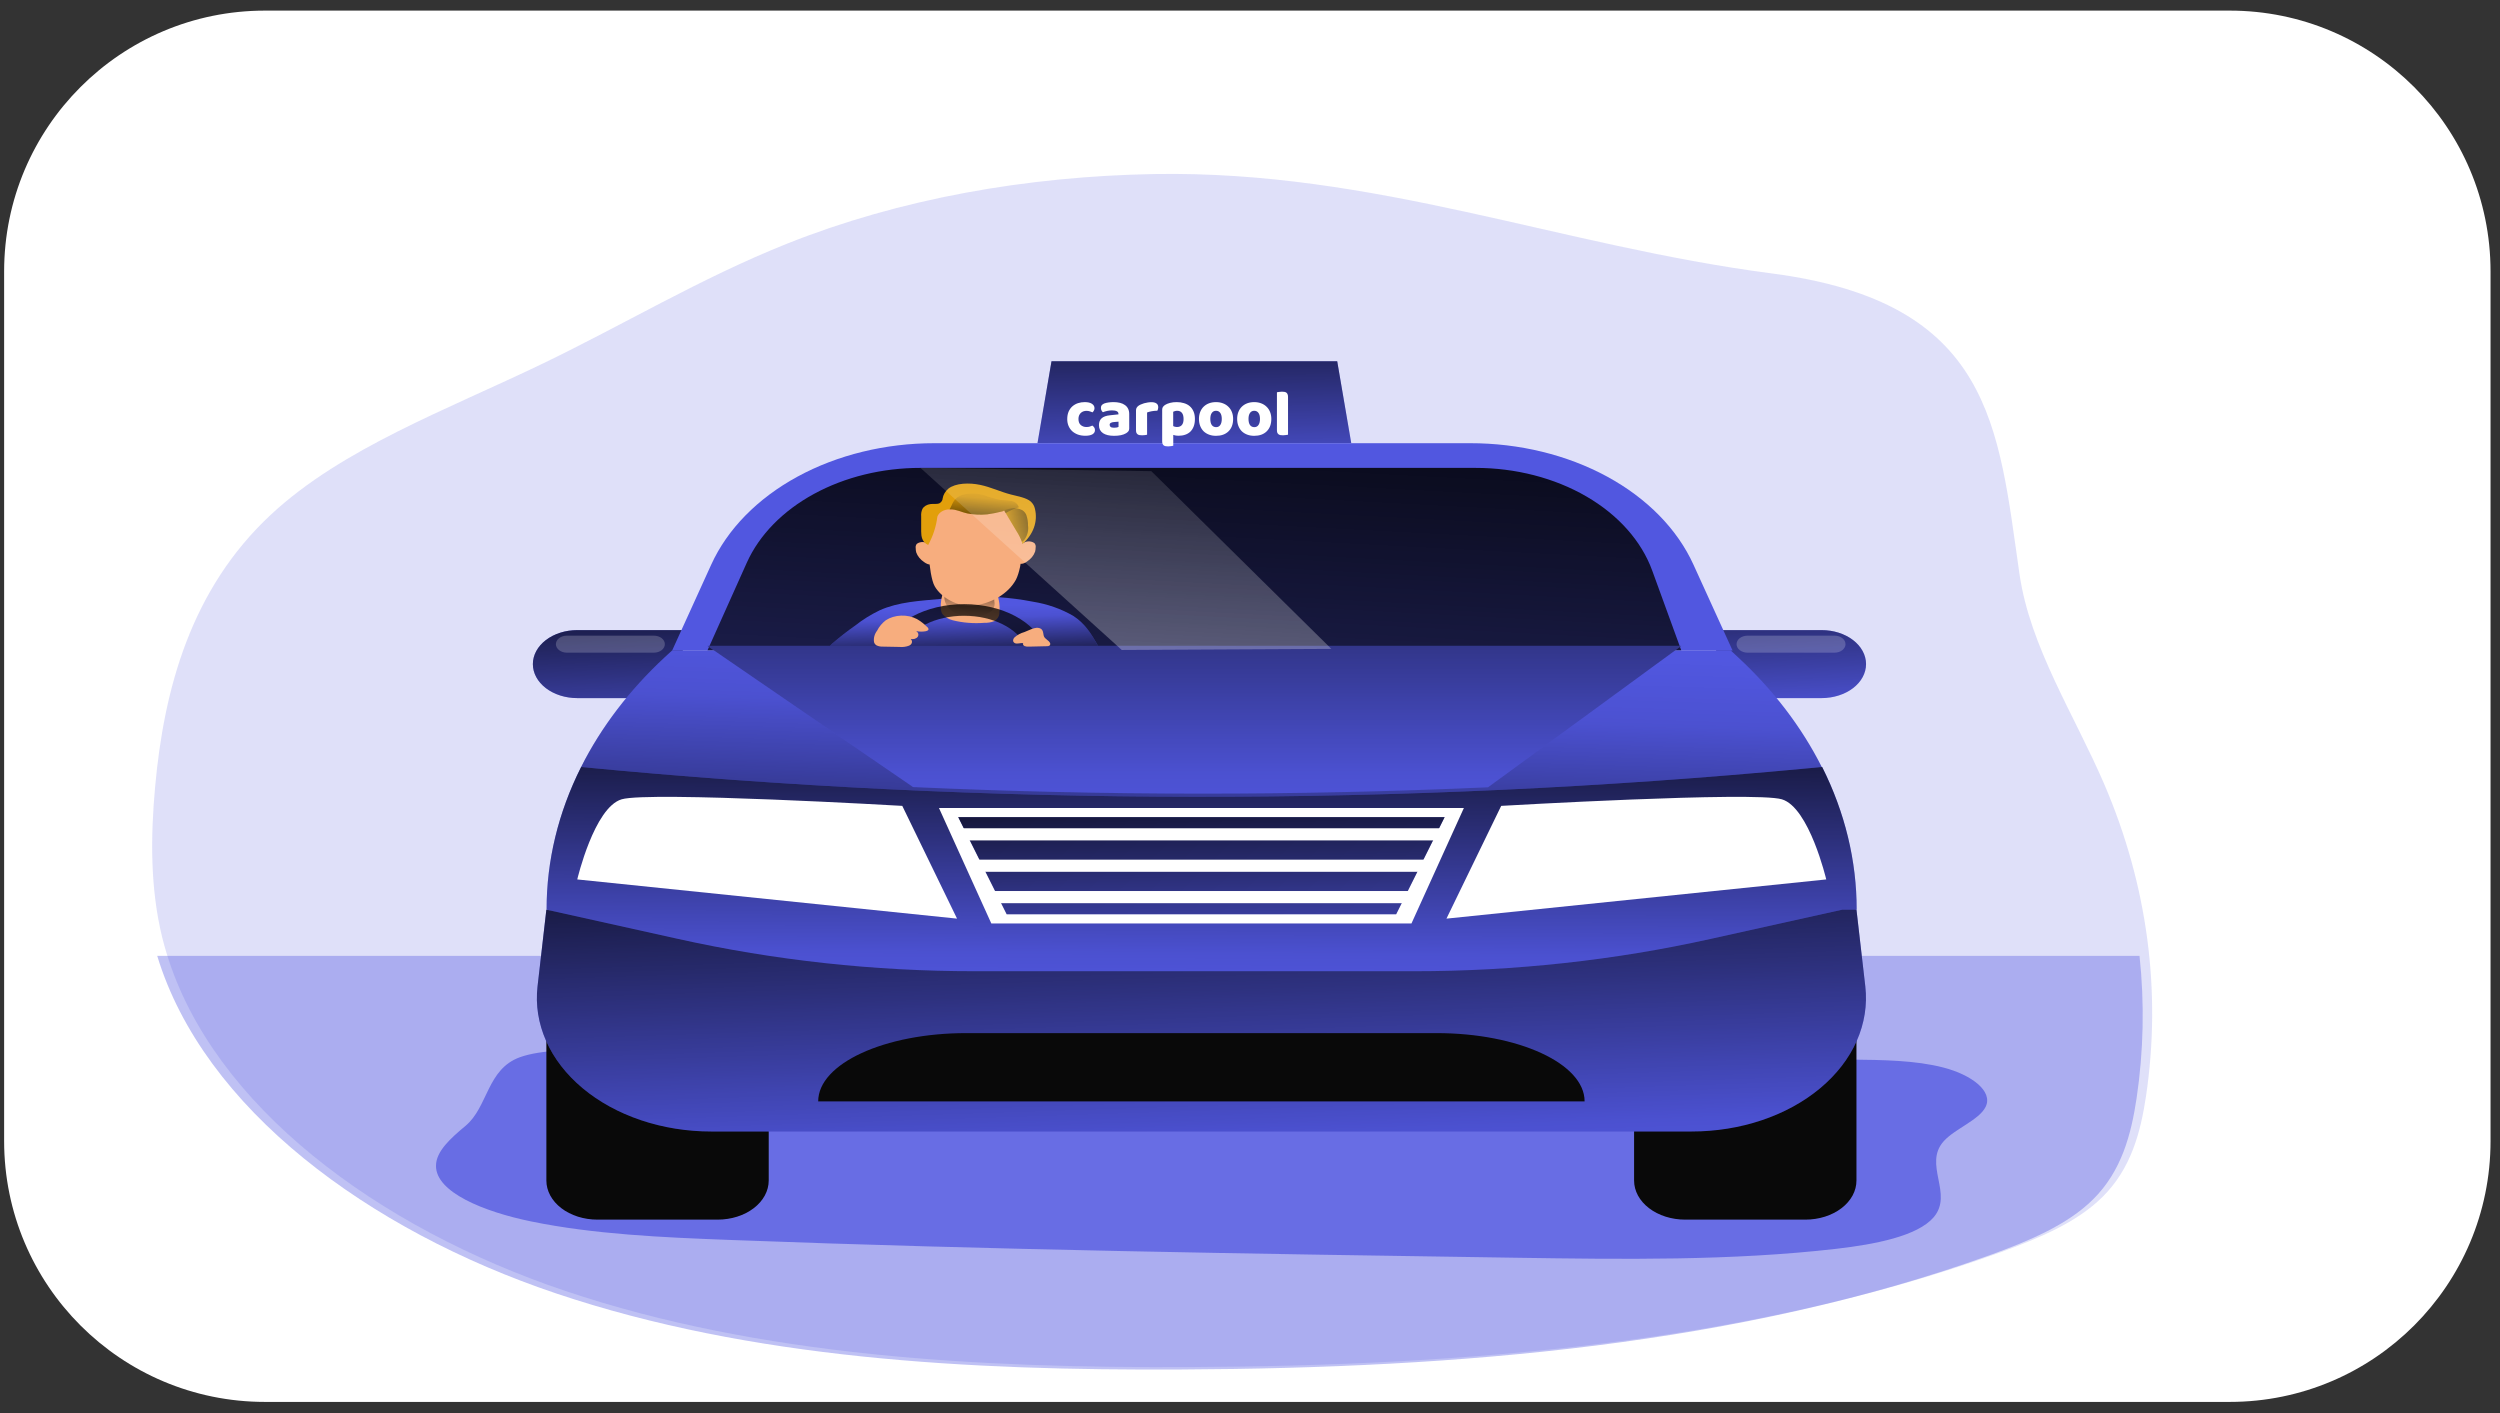 <svg width="115" height="65" viewBox="0 0 115 65" fill="none" xmlns="http://www.w3.org/2000/svg">
<rect x="0" y="0" width="115" height="65" fill="#333333" stroke="none"/>
<path d="M0.19 12.488C0.19 5.861 5.563 0.488 12.19 0.488H102.565C109.192 0.488 114.565 5.861 114.565 12.488V52.488C114.565 59.116 109.192 64.488 102.565 64.488H12.19C5.563 64.488 0.19 59.116 0.19 52.488V12.488Z" fill="white"/>
<path opacity="0.18" d="M98.716 50.428C98.47 52.066 98.035 53.757 96.714 55.06C95.532 56.238 93.765 56.971 92.009 57.611C80.51 61.765 67.506 62.823 54.8 62.885C45.013 62.937 34.98 62.402 26.018 59.388C17.363 56.478 9.799 50.875 7.666 43.859C7.589 43.612 7.523 43.364 7.459 43.112C6.906 40.841 6.926 38.492 7.137 36.178C7.543 31.727 8.764 27.104 12.478 23.658C15.756 20.613 20.562 18.846 24.931 16.742C28.704 14.925 32.23 12.798 36.18 11.219C41.398 9.134 47.232 8.112 53.094 8.006C63.24 7.833 71.757 11.307 81.477 12.574C91.657 13.896 91.914 19.61 92.898 26.416C93.388 29.776 95.419 32.872 96.801 36.084C98.783 40.704 99.436 45.597 98.716 50.428Z" fill="#5157E0"/>
<path opacity="0.37" d="M98.28 50.541C98.032 52.178 97.599 53.868 96.279 55.173C95.097 56.349 93.329 57.084 91.573 57.722C80.075 61.876 67.081 62.934 54.365 62.997C44.577 63.05 34.547 62.514 25.585 59.499C16.932 56.589 9.365 50.99 7.232 43.969H98.418C98.653 46.158 98.606 48.359 98.28 50.541Z" fill="#5157E0"/>
<path opacity="0.74" d="M21.417 51.787C20.736 52.353 20.056 52.96 20.056 53.625C20.042 54.841 22.25 55.738 24.43 56.186C27.316 56.779 30.463 56.921 33.562 57.037C45.587 57.494 57.661 57.675 69.725 57.856C74.655 57.93 79.644 58 84.456 57.447C86.248 57.241 88.206 56.862 88.948 55.995C89.874 54.911 88.449 53.563 89.415 52.491C89.926 51.924 91.042 51.52 91.34 50.913C91.691 50.19 90.681 49.438 89.391 49.105C88.1 48.771 86.595 48.757 85.15 48.741C74.685 48.664 64.218 48.606 53.75 48.568L32.722 48.474C30.544 48.465 25.778 47.953 23.917 48.632C22.395 49.181 22.454 50.918 21.417 51.787Z" fill="#5157E0"/>
<path d="M25.133 47.555H35.361V54.304C35.361 54.541 35.3 54.774 35.182 54.993C35.064 55.211 34.891 55.409 34.673 55.576C34.455 55.743 34.196 55.875 33.911 55.966C33.627 56.056 33.321 56.103 33.013 56.103H27.482C27.173 56.103 26.868 56.056 26.583 55.966C26.298 55.875 26.039 55.743 25.821 55.576C25.603 55.409 25.43 55.211 25.312 54.993C25.194 54.774 25.133 54.541 25.133 54.304V47.555Z" fill="#090909"/>
<path d="M75.168 47.555H85.397V54.304C85.397 54.541 85.337 54.774 85.219 54.993C85.101 55.211 84.928 55.409 84.71 55.576C84.492 55.743 84.233 55.875 83.948 55.966C83.663 56.056 83.358 56.103 83.049 56.103H77.516C77.207 56.103 76.902 56.056 76.617 55.966C76.332 55.875 76.073 55.743 75.855 55.576C75.637 55.409 75.464 55.211 75.346 54.993C75.228 54.774 75.168 54.541 75.168 54.304V47.555Z" fill="#090909"/>
<path d="M26.554 32.113H31.407V28.985H26.554C26.012 28.985 25.493 29.15 25.11 29.443C24.727 29.737 24.512 30.134 24.512 30.549C24.512 30.964 24.727 31.361 25.11 31.655C25.493 31.948 26.012 32.113 26.554 32.113Z" fill="#5157E0"/>
<path d="M83.796 32.113H78.943V28.985H83.796C84.337 28.985 84.857 29.15 85.24 29.443C85.623 29.737 85.838 30.134 85.838 30.549C85.838 30.964 85.623 31.361 85.24 31.655C84.857 31.948 84.337 32.113 83.796 32.113Z" fill="#5157E0"/>
<path d="M26.554 32.113H31.407V28.985H26.554C26.012 28.985 25.493 29.15 25.11 29.443C24.727 29.737 24.512 30.134 24.512 30.549C24.512 30.964 24.727 31.361 25.11 31.655C25.493 31.948 26.012 32.113 26.554 32.113Z" fill="url(#paint0_linear_589_235)"/>
<path d="M83.796 32.113H78.943V28.985H83.796C84.337 28.985 84.857 29.15 85.24 29.443C85.623 29.737 85.838 30.134 85.838 30.549C85.838 30.964 85.623 31.361 85.24 31.655C84.857 31.948 84.337 32.113 83.796 32.113Z" fill="url(#paint1_linear_589_235)"/>
<path d="M62.158 20.387H47.724L48.37 16.617H61.511L62.158 20.387Z" fill="#5157E0"/>
<path d="M62.158 20.387H47.724L48.37 16.617H61.511L62.158 20.387Z" fill="url(#paint2_linear_589_235)"/>
<path d="M26.731 35.282C25.679 37.374 25.141 39.597 25.143 41.839L38.461 46.941L70.712 46.99L85.407 41.839C85.407 39.597 84.869 37.374 83.819 35.282H26.731Z" fill="#5157E0"/>
<path d="M26.731 35.282C25.679 37.374 25.141 39.597 25.143 41.839L38.461 46.941L70.712 46.99L85.407 41.839C85.407 39.597 84.869 37.374 83.819 35.282H26.731Z" fill="url(#paint3_linear_589_235)"/>
<path d="M67.628 20.387H42.982C40.725 20.387 38.524 20.924 36.684 21.926C34.845 22.927 33.458 24.342 32.716 25.974L30.919 29.923H79.698L77.899 25.974C77.157 24.341 75.77 22.926 73.929 21.924C72.088 20.923 69.886 20.386 67.628 20.387Z" fill="#5157E0"/>
<path d="M77.341 29.924H32.541L34.356 25.877C34.93 24.605 36.008 23.502 37.439 22.722C38.871 21.941 40.585 21.522 42.342 21.523H67.873C69.716 21.523 71.508 21.985 72.976 22.838C74.444 23.691 75.507 24.888 76.002 26.247L77.341 29.924Z" fill="url(#paint4_linear_589_235)"/>
<path d="M26.731 35.282C45.465 37.089 64.42 37.109 83.161 35.343L83.8 35.282C82.879 33.449 81.577 31.742 79.943 30.228L79.61 29.919H30.919L30.583 30.228C28.952 31.743 27.651 33.449 26.731 35.282Z" fill="#5157E0"/>
<path d="M26.731 35.282C45.465 37.089 64.42 37.109 83.161 35.343L83.8 35.282C82.879 33.449 81.577 31.742 79.943 30.228L79.61 29.919H30.919L30.583 30.228C28.952 31.743 27.651 33.449 26.731 35.282Z" fill="url(#paint5_linear_589_235)"/>
<path d="M85.804 45.374L85.397 41.844H84.749L78.698 43.188C74.266 44.175 69.673 44.676 65.058 44.676H44.824C40.209 44.676 35.616 44.175 31.184 43.188L25.133 41.844L24.727 45.374C24.63 46.222 24.764 47.076 25.121 47.883C25.478 48.689 26.05 49.429 26.801 50.057C27.552 50.685 28.465 51.186 29.483 51.529C30.5 51.872 31.599 52.049 32.711 52.049H77.82C78.931 52.049 80.031 51.872 81.048 51.529C82.066 51.186 82.979 50.685 83.73 50.057C84.481 49.429 85.053 48.689 85.41 47.883C85.767 47.076 85.901 46.222 85.804 45.374Z" fill="#5157E0"/>
<path d="M85.804 45.374L85.397 41.844H84.749L78.698 43.188C74.266 44.175 69.673 44.676 65.058 44.676H44.824C40.209 44.676 35.616 44.175 31.184 43.188L25.133 41.844L24.727 45.374C24.63 46.222 24.764 47.076 25.121 47.883C25.478 48.689 26.05 49.429 26.801 50.057C27.552 50.685 28.465 51.186 29.483 51.529C30.5 51.872 31.599 52.049 32.711 52.049H77.82C78.931 52.049 80.031 51.872 81.048 51.529C82.066 51.186 82.979 50.685 83.73 50.057C84.481 49.429 85.053 48.689 85.41 47.883C85.767 47.076 85.901 46.222 85.804 45.374Z" fill="url(#paint6_linear_589_235)"/>
<path d="M55.266 37.169H43.193L45.6 42.478H55.266H64.928L67.338 37.169H55.266Z" fill="white"/>
<path d="M55.265 37.589H44.078L46.308 42.057H55.265H64.223L66.453 37.589H55.265Z" fill="#5157E0"/>
<path d="M55.265 37.589H44.078L46.308 42.057H55.265H64.223L66.453 37.589H55.265Z" fill="url(#paint7_linear_589_235)"/>
<path d="M44.078 38.1H66.362V38.659H44.078V38.1Z" fill="white"/>
<path d="M44.8 39.544H65.741V40.103H44.8V39.544Z" fill="white"/>
<path d="M45.31 40.987H64.947V41.547H45.31V40.987Z" fill="white"/>
<path d="M72.903 50.663H37.637C37.637 48.928 40.686 47.523 44.443 47.523H66.085C69.847 47.523 72.892 48.927 72.892 50.663H72.903Z" fill="#090909"/>
<path d="M68.45 36.215L77.341 29.71H32.539L42 36.205C50.809 36.604 59.64 36.607 68.45 36.215Z" fill="#5157E0"/>
<path d="M68.45 36.215L77.341 29.71H32.539L42 36.205C50.809 36.604 59.64 36.607 68.45 36.215Z" fill="url(#paint8_linear_589_235)"/>
<path opacity="0.2" d="M30.077 30.023H26.077C25.943 30.023 25.814 29.981 25.72 29.908C25.625 29.834 25.571 29.735 25.571 29.631C25.571 29.527 25.625 29.428 25.72 29.354C25.814 29.281 25.943 29.24 26.077 29.24H30.077C30.211 29.24 30.34 29.281 30.435 29.354C30.53 29.428 30.583 29.527 30.583 29.631C30.583 29.735 30.53 29.834 30.435 29.908C30.34 29.981 30.211 30.023 30.077 30.023Z" fill="white"/>
<path opacity="0.2" d="M84.388 30.023H80.388C80.254 30.023 80.125 29.981 80.03 29.908C79.935 29.834 79.882 29.735 79.882 29.631C79.882 29.527 79.935 29.428 80.03 29.354C80.125 29.281 80.254 29.24 80.388 29.24H84.388C84.454 29.24 84.52 29.25 84.582 29.27C84.643 29.289 84.699 29.318 84.746 29.354C84.793 29.391 84.83 29.434 84.855 29.481C84.881 29.529 84.894 29.58 84.894 29.631C84.894 29.683 84.881 29.733 84.855 29.781C84.83 29.828 84.793 29.872 84.746 29.908C84.699 29.944 84.643 29.973 84.582 29.993C84.52 30.012 84.454 30.023 84.388 30.023Z" fill="white"/>
<path d="M41.505 37.07C41.505 37.07 29.859 36.394 28.596 36.768C27.332 37.142 26.554 40.454 26.554 40.454L44.024 42.257L41.505 37.07Z" fill="white"/>
<path d="M69.055 37.07C69.055 37.07 80.703 36.394 81.965 36.768C83.226 37.142 84.007 40.454 84.007 40.454L66.537 42.257L69.055 37.07Z" fill="white"/>
<path d="M50.476 29.71H38.181C38.21 29.674 38.243 29.64 38.279 29.608C38.618 29.312 38.978 29.03 39.357 28.764C39.689 28.5 40.062 28.269 40.466 28.074C41.331 27.684 42.306 27.64 43.304 27.547L43.45 27.535H43.552L43.799 27.509C44.429 27.441 45.066 27.424 45.7 27.458L45.927 27.47C46.459 27.506 46.986 27.575 47.504 27.676C48.181 27.785 48.819 28.009 49.371 28.332C49.913 28.683 50.195 29.16 50.46 29.62C50.471 29.634 50.478 29.648 50.481 29.664C50.484 29.679 50.482 29.695 50.476 29.71Z" fill="#5157E0"/>
<path d="M50.476 29.71H38.181C38.21 29.674 38.243 29.64 38.279 29.608C38.618 29.312 38.978 29.03 39.357 28.764C39.689 28.5 40.062 28.269 40.466 28.074C41.331 27.684 42.306 27.64 43.304 27.547L43.45 27.535H43.552L43.799 27.509C44.429 27.441 45.066 27.424 45.7 27.458L45.927 27.47C46.459 27.506 46.986 27.575 47.504 27.676C48.181 27.785 48.819 28.009 49.371 28.332C49.913 28.683 50.195 29.16 50.46 29.62C50.471 29.634 50.478 29.648 50.481 29.664C50.484 29.679 50.482 29.695 50.476 29.71Z" fill="url(#paint9_linear_589_235)"/>
<path d="M43.352 28.248C43.465 28.383 43.633 28.484 43.831 28.534C44.296 28.649 44.788 28.688 45.274 28.65C45.437 28.656 45.6 28.628 45.746 28.569C45.819 28.521 45.877 28.461 45.916 28.393C45.956 28.326 45.975 28.252 45.972 28.178C46.013 27.797 45.935 27.414 45.746 27.061C45.721 27.003 45.675 26.951 45.614 26.912C45.55 26.883 45.479 26.864 45.405 26.858C44.952 26.793 43.942 26.682 43.572 26.963C43.304 27.172 43.182 28.004 43.352 28.248Z" fill="#F7AD7E"/>
<path d="M43.983 28.215C44.203 28.313 44.452 28.365 44.706 28.365C44.961 28.365 45.21 28.313 45.43 28.215C45.529 28.173 45.614 28.112 45.675 28.039C45.745 27.924 45.768 27.796 45.741 27.671C45.748 27.542 45.691 27.417 45.582 27.319C45.481 27.258 45.36 27.217 45.233 27.202C44.842 27.131 44.438 27.113 44.039 27.147C43.86 27.152 43.687 27.199 43.542 27.281C43.497 27.326 43.465 27.378 43.45 27.433C43.435 27.489 43.436 27.547 43.454 27.602C43.477 27.728 43.537 27.849 43.628 27.955C43.72 28.061 43.841 28.15 43.983 28.215Z" fill="url(#paint10_linear_589_235)"/>
<path d="M46.735 26.663C46.562 26.981 46.285 27.259 45.932 27.47C45.579 27.682 45.162 27.819 44.72 27.869C44.039 27.909 43.293 27.491 42.996 26.968C42.699 26.445 42.655 24.435 42.655 24.435C42.646 24.3 42.686 24.166 42.771 24.047C42.864 23.902 43.036 23.463 43.273 23.335C44.359 23.145 45.489 23.162 46.565 23.384C46.791 23.517 46.905 23.94 46.955 24.019C46.979 24.066 46.995 24.116 47.002 24.167C47.093 24.651 47.052 26.034 46.735 26.663Z" fill="#F7AD7E"/>
<path d="M42.624 24.972C42.552 24.94 42.468 24.927 42.386 24.936C42.304 24.945 42.228 24.975 42.17 25.021C42.127 25.079 42.11 25.145 42.122 25.211C42.122 25.276 42.13 25.341 42.145 25.406C42.206 25.583 42.335 25.741 42.515 25.86C42.56 25.894 42.611 25.923 42.667 25.945C42.726 25.967 42.794 25.971 42.857 25.957C42.902 25.941 42.941 25.917 42.97 25.886C42.999 25.855 43.017 25.819 43.023 25.781C43.062 25.62 43.041 25.454 42.962 25.302C42.9 25.166 42.781 25.05 42.624 24.972Z" fill="#F7AD7E"/>
<path d="M47.136 24.943C47.208 24.911 47.292 24.898 47.374 24.906C47.456 24.915 47.532 24.944 47.59 24.99C47.634 25.047 47.651 25.114 47.64 25.18C47.64 25.245 47.631 25.31 47.615 25.374C47.554 25.551 47.425 25.71 47.245 25.829C47.202 25.864 47.15 25.893 47.093 25.913C47.034 25.936 46.966 25.941 46.903 25.927C46.856 25.911 46.816 25.884 46.787 25.852C46.758 25.819 46.741 25.781 46.737 25.741C46.698 25.58 46.72 25.414 46.801 25.262C46.864 25.13 46.982 25.017 47.136 24.943Z" fill="#F7AD7E"/>
<path d="M47.034 25.023C47.027 24.991 47.018 24.959 47.007 24.927C46.944 24.754 46.86 24.587 46.755 24.427C46.59 24.151 46.426 23.879 46.263 23.603C46.236 23.561 46.211 23.517 46.186 23.475C46.161 23.433 46.186 23.475 46.186 23.488C46.159 23.507 46.126 23.521 46.09 23.528C45.868 23.585 45.641 23.629 45.41 23.661C45.107 23.69 44.799 23.675 44.502 23.619C44.251 23.57 43.992 23.424 43.724 23.431H43.686C43.556 23.43 43.43 23.463 43.327 23.524C43.224 23.585 43.151 23.671 43.118 23.768C43.064 24.216 42.922 24.655 42.696 25.069C42.408 24.937 42.377 24.676 42.374 24.449C42.372 24.223 42.374 23.981 42.374 23.747C42.364 23.634 42.383 23.52 42.431 23.412C42.463 23.354 42.513 23.303 42.578 23.263C42.642 23.224 42.718 23.198 42.798 23.187C42.937 23.17 43.098 23.201 43.216 23.151C43.26 23.125 43.295 23.092 43.32 23.054C43.346 23.017 43.359 22.975 43.361 22.933C43.387 22.764 43.479 22.605 43.624 22.478C43.956 22.217 44.584 22.199 45.081 22.303C45.578 22.406 46.009 22.62 46.499 22.747C46.828 22.833 47.209 22.891 47.42 23.075C47.52 23.171 47.585 23.287 47.608 23.409C47.677 23.694 47.661 23.987 47.562 24.267C47.462 24.547 47.282 24.805 47.034 25.023Z" fill="#E29F0B"/>
<path d="M47.141 24.802C47.109 24.851 47.064 24.894 47.007 24.927C46.944 24.754 46.86 24.587 46.755 24.426L46.186 23.475C46.298 23.43 46.419 23.399 46.544 23.384C46.713 23.362 46.885 23.392 47.025 23.468C47.12 23.531 47.188 23.616 47.218 23.71C47.267 23.859 47.291 24.013 47.288 24.167C47.321 24.385 47.27 24.606 47.141 24.802Z" fill="url(#paint11_linear_589_235)"/>
<path d="M46.864 23.338C46.647 23.401 46.443 23.49 46.263 23.603C46.236 23.561 46.211 23.517 46.186 23.475C46.161 23.433 46.186 23.475 46.186 23.488C46.159 23.507 46.126 23.521 46.09 23.528C45.868 23.585 45.641 23.629 45.41 23.661C45.106 23.69 44.799 23.675 44.502 23.619C44.251 23.57 43.992 23.424 43.724 23.431H43.685C43.685 23.403 43.715 23.373 43.729 23.342C43.858 23.059 43.944 22.815 44.423 22.727C44.705 22.681 44.998 22.699 45.267 22.78C45.512 22.874 45.77 22.947 46.036 22.998C46.201 23.001 46.366 23.015 46.528 23.04C46.614 23.061 46.692 23.1 46.751 23.152C46.81 23.205 46.849 23.27 46.864 23.338Z" fill="url(#paint12_linear_589_235)"/>
<path d="M44.35 27.791C42.578 27.791 41.088 28.611 40.693 29.71H41.526C41.9 28.908 43.025 28.325 44.35 28.325C45.675 28.325 46.803 28.908 47.179 29.71H48.014C47.615 28.611 46.122 27.791 44.35 27.791Z" fill="url(#paint13_linear_589_235)"/>
<path d="M42.181 28.478C42.358 28.582 42.515 28.704 42.649 28.841C42.67 28.856 42.687 28.874 42.697 28.895C42.708 28.915 42.712 28.937 42.71 28.959C42.696 29.006 42.624 29.029 42.562 29.04C42.424 29.062 42.281 29.059 42.145 29.029C42.193 29.061 42.226 29.104 42.239 29.151C42.252 29.199 42.243 29.249 42.215 29.292C42.184 29.335 42.134 29.368 42.075 29.386C42.017 29.403 41.951 29.405 41.891 29.391C41.915 29.413 41.933 29.44 41.943 29.469C41.953 29.497 41.955 29.527 41.948 29.556C41.942 29.585 41.927 29.613 41.906 29.638C41.884 29.662 41.856 29.683 41.823 29.698C41.683 29.753 41.525 29.775 41.369 29.759L40.627 29.745C40.519 29.751 40.411 29.731 40.319 29.687C40.259 29.648 40.218 29.593 40.205 29.533C40.177 29.35 40.228 29.164 40.35 29.006C40.438 28.828 40.573 28.666 40.748 28.531C40.946 28.402 41.194 28.327 41.453 28.318C41.712 28.308 41.968 28.365 42.181 28.478Z" fill="#F7AD7E"/>
<path d="M47.125 29.074C46.949 29.124 46.793 29.208 46.671 29.318C46.63 29.358 46.606 29.408 46.603 29.459C46.601 29.484 46.608 29.51 46.623 29.532C46.638 29.555 46.661 29.574 46.689 29.587C46.801 29.636 46.941 29.562 47.066 29.587C47.054 29.612 47.054 29.64 47.067 29.665C47.08 29.69 47.105 29.711 47.136 29.722C47.2 29.744 47.271 29.752 47.341 29.745L48.146 29.726C48.19 29.729 48.234 29.721 48.271 29.703C48.292 29.686 48.306 29.664 48.311 29.64C48.316 29.617 48.312 29.593 48.298 29.571C48.243 29.455 48.071 29.396 48.021 29.271C47.971 29.146 48.021 28.909 47.749 28.88C47.561 28.86 47.288 29.015 47.125 29.074Z" fill="#F7AD7E"/>
<path d="M42.342 21.523L51.601 29.899L61.242 29.849L52.96 21.673L42.342 21.523Z" fill="url(#paint14_linear_589_235)"/>
<path d="M49.978 18.899C49.928 18.899 49.88 18.907 49.834 18.923C49.79 18.939 49.751 18.963 49.717 18.995C49.685 19.025 49.659 19.063 49.639 19.109C49.619 19.155 49.609 19.209 49.609 19.271C49.609 19.395 49.644 19.488 49.714 19.55C49.786 19.612 49.873 19.643 49.975 19.643C50.035 19.643 50.087 19.636 50.131 19.622C50.175 19.608 50.214 19.593 50.248 19.577C50.288 19.605 50.318 19.636 50.338 19.67C50.358 19.702 50.368 19.741 50.368 19.787C50.368 19.869 50.329 19.933 50.251 19.979C50.173 20.023 50.065 20.045 49.927 20.045C49.801 20.045 49.687 20.027 49.585 19.991C49.483 19.953 49.395 19.901 49.321 19.835C49.249 19.767 49.193 19.686 49.153 19.592C49.113 19.498 49.093 19.394 49.093 19.28C49.093 19.148 49.114 19.033 49.156 18.935C49.2 18.835 49.259 18.753 49.333 18.689C49.407 18.625 49.492 18.577 49.588 18.545C49.686 18.513 49.789 18.497 49.897 18.497C50.041 18.497 50.152 18.523 50.23 18.575C50.308 18.627 50.347 18.694 50.347 18.776C50.347 18.814 50.338 18.85 50.32 18.884C50.302 18.916 50.281 18.944 50.257 18.968C50.223 18.952 50.182 18.937 50.134 18.923C50.086 18.907 50.034 18.899 49.978 18.899ZM51.248 19.676C51.282 19.676 51.319 19.673 51.359 19.667C51.401 19.659 51.432 19.649 51.452 19.637V19.397L51.236 19.415C51.18 19.419 51.134 19.431 51.098 19.451C51.062 19.471 51.044 19.501 51.044 19.541C51.044 19.581 51.059 19.614 51.089 19.64C51.121 19.664 51.174 19.676 51.248 19.676ZM51.224 18.497C51.332 18.497 51.43 18.508 51.518 18.53C51.608 18.552 51.684 18.586 51.746 18.632C51.81 18.676 51.859 18.733 51.893 18.803C51.927 18.871 51.944 18.952 51.944 19.046V19.718C51.944 19.77 51.929 19.813 51.899 19.847C51.871 19.879 51.837 19.907 51.797 19.931C51.667 20.009 51.484 20.048 51.248 20.048C51.142 20.048 51.046 20.038 50.96 20.018C50.876 19.998 50.803 19.968 50.741 19.928C50.681 19.888 50.634 19.837 50.6 19.775C50.568 19.713 50.552 19.641 50.552 19.559C50.552 19.421 50.593 19.315 50.675 19.241C50.757 19.167 50.884 19.121 51.056 19.103L51.449 19.061V19.04C51.449 18.982 51.423 18.941 51.371 18.917C51.321 18.891 51.248 18.878 51.152 18.878C51.076 18.878 51.002 18.886 50.93 18.902C50.858 18.918 50.793 18.938 50.735 18.962C50.709 18.944 50.687 18.917 50.669 18.881C50.651 18.843 50.642 18.804 50.642 18.764C50.642 18.712 50.654 18.671 50.678 18.641C50.704 18.609 50.743 18.582 50.795 18.56C50.853 18.538 50.921 18.522 50.999 18.512C51.079 18.502 51.154 18.497 51.224 18.497ZM52.766 19.997C52.746 20.003 52.714 20.009 52.67 20.015C52.628 20.021 52.584 20.024 52.538 20.024C52.494 20.024 52.454 20.021 52.418 20.015C52.384 20.009 52.355 19.997 52.331 19.979C52.307 19.961 52.288 19.937 52.274 19.907C52.262 19.875 52.256 19.834 52.256 19.784V18.884C52.256 18.838 52.264 18.799 52.28 18.767C52.298 18.733 52.323 18.703 52.355 18.677C52.387 18.651 52.426 18.628 52.472 18.608C52.52 18.586 52.571 18.567 52.625 18.551C52.679 18.535 52.735 18.523 52.793 18.515C52.851 18.505 52.909 18.5 52.967 18.5C53.063 18.5 53.139 18.519 53.195 18.557C53.251 18.593 53.279 18.653 53.279 18.737C53.279 18.765 53.275 18.793 53.267 18.821C53.259 18.847 53.249 18.871 53.237 18.893C53.195 18.893 53.152 18.895 53.108 18.899C53.064 18.903 53.021 18.909 52.979 18.917C52.937 18.925 52.897 18.934 52.859 18.944C52.823 18.952 52.792 18.962 52.766 18.974V19.997ZM54.129 18.497C54.249 18.497 54.36 18.513 54.462 18.545C54.566 18.575 54.655 18.622 54.729 18.686C54.803 18.75 54.861 18.831 54.903 18.929C54.945 19.025 54.966 19.14 54.966 19.274C54.966 19.402 54.948 19.514 54.912 19.61C54.876 19.706 54.825 19.787 54.759 19.853C54.693 19.917 54.613 19.965 54.519 19.997C54.427 20.029 54.324 20.045 54.21 20.045C54.124 20.045 54.044 20.032 53.97 20.006V20.504C53.95 20.51 53.918 20.516 53.874 20.522C53.83 20.53 53.785 20.534 53.739 20.534C53.695 20.534 53.655 20.531 53.619 20.525C53.585 20.519 53.556 20.507 53.532 20.489C53.508 20.471 53.49 20.446 53.478 20.414C53.466 20.384 53.46 20.344 53.46 20.294V18.854C53.46 18.8 53.471 18.756 53.493 18.722C53.517 18.688 53.549 18.657 53.589 18.629C53.651 18.589 53.728 18.557 53.82 18.533C53.912 18.509 54.015 18.497 54.129 18.497ZM54.135 19.643C54.341 19.643 54.444 19.52 54.444 19.274C54.444 19.146 54.418 19.051 54.366 18.989C54.316 18.927 54.243 18.896 54.147 18.896C54.109 18.896 54.075 18.901 54.045 18.911C54.015 18.919 53.989 18.929 53.967 18.941V19.601C53.991 19.613 54.017 19.623 54.045 19.631C54.073 19.639 54.103 19.643 54.135 19.643ZM56.724 19.271C56.724 19.395 56.705 19.506 56.667 19.604C56.629 19.7 56.575 19.781 56.505 19.847C56.437 19.913 56.355 19.963 56.259 19.997C56.163 20.031 56.056 20.048 55.938 20.048C55.82 20.048 55.713 20.03 55.617 19.994C55.521 19.958 55.438 19.907 55.368 19.841C55.3 19.773 55.247 19.691 55.209 19.595C55.171 19.499 55.152 19.391 55.152 19.271C55.152 19.153 55.171 19.046 55.209 18.95C55.247 18.854 55.3 18.773 55.368 18.707C55.438 18.639 55.521 18.587 55.617 18.551C55.713 18.515 55.82 18.497 55.938 18.497C56.056 18.497 56.163 18.516 56.259 18.554C56.355 18.59 56.437 18.642 56.505 18.71C56.575 18.776 56.629 18.857 56.667 18.953C56.705 19.049 56.724 19.155 56.724 19.271ZM55.674 19.271C55.674 19.393 55.697 19.487 55.743 19.553C55.791 19.617 55.857 19.649 55.941 19.649C56.025 19.649 56.089 19.616 56.133 19.55C56.179 19.484 56.202 19.391 56.202 19.271C56.202 19.151 56.179 19.059 56.133 18.995C56.087 18.929 56.022 18.896 55.938 18.896C55.854 18.896 55.789 18.929 55.743 18.995C55.697 19.059 55.674 19.151 55.674 19.271ZM58.481 19.271C58.481 19.395 58.462 19.506 58.424 19.604C58.386 19.7 58.332 19.781 58.262 19.847C58.194 19.913 58.112 19.963 58.016 19.997C57.92 20.031 57.813 20.048 57.695 20.048C57.577 20.048 57.47 20.03 57.374 19.994C57.278 19.958 57.195 19.907 57.125 19.841C57.057 19.773 57.004 19.691 56.966 19.595C56.928 19.499 56.909 19.391 56.909 19.271C56.909 19.153 56.928 19.046 56.966 18.95C57.004 18.854 57.057 18.773 57.125 18.707C57.195 18.639 57.278 18.587 57.374 18.551C57.47 18.515 57.577 18.497 57.695 18.497C57.813 18.497 57.92 18.516 58.016 18.554C58.112 18.59 58.194 18.642 58.262 18.71C58.332 18.776 58.386 18.857 58.424 18.953C58.462 19.049 58.481 19.155 58.481 19.271ZM57.431 19.271C57.431 19.393 57.454 19.487 57.5 19.553C57.548 19.617 57.614 19.649 57.698 19.649C57.782 19.649 57.846 19.616 57.89 19.55C57.936 19.484 57.959 19.391 57.959 19.271C57.959 19.151 57.936 19.059 57.89 18.995C57.844 18.929 57.779 18.896 57.695 18.896C57.611 18.896 57.546 18.929 57.5 18.995C57.454 19.059 57.431 19.151 57.431 19.271ZM59.249 19.997C59.227 20.001 59.194 20.006 59.15 20.012C59.108 20.02 59.065 20.024 59.021 20.024C58.977 20.024 58.937 20.021 58.901 20.015C58.867 20.009 58.838 19.997 58.814 19.979C58.79 19.961 58.771 19.937 58.757 19.907C58.745 19.875 58.739 19.834 58.739 19.784V18.044C58.761 18.04 58.793 18.035 58.835 18.029C58.879 18.021 58.923 18.017 58.967 18.017C59.011 18.017 59.05 18.02 59.084 18.026C59.12 18.032 59.15 18.044 59.174 18.062C59.198 18.08 59.216 18.105 59.228 18.137C59.242 18.167 59.249 18.207 59.249 18.257V19.997Z" fill="white"/>
<defs>
<linearGradient id="paint0_linear_589_235" x1="27.69" y1="25.425" x2="28.088" y2="36.362" gradientUnits="userSpaceOnUse">
<stop offset="0.01"/>
<stop offset="0.83" stop-opacity="0.07"/>
<stop offset="1" stop-opacity="0"/>
</linearGradient>
<linearGradient id="paint1_linear_589_235" x1="81.899" y1="23.45" x2="82.297" y2="34.387" gradientUnits="userSpaceOnUse">
<stop offset="0.01"/>
<stop offset="0.83" stop-opacity="0.07"/>
<stop offset="1" stop-opacity="0"/>
</linearGradient>
<linearGradient id="paint2_linear_589_235" x1="54.73" y1="11.903" x2="54.9" y2="23.611" gradientUnits="userSpaceOnUse">
<stop offset="0.01"/>
<stop offset="0.83" stop-opacity="0.07"/>
<stop offset="1" stop-opacity="0"/>
</linearGradient>
<linearGradient id="paint3_linear_589_235" x1="55.368" y1="30.467" x2="55.282" y2="46.634" gradientUnits="userSpaceOnUse">
<stop offset="0.01"/>
<stop offset="0.83" stop-opacity="0.07"/>
<stop offset="1" stop-opacity="0"/>
</linearGradient>
<linearGradient id="paint4_linear_589_235" x1="56.472" y1="12.85" x2="53.165" y2="75.706" gradientUnits="userSpaceOnUse">
<stop offset="0.01"/>
<stop offset="0.83" stop-opacity="0.07"/>
<stop offset="1" stop-opacity="0"/>
</linearGradient>
<linearGradient id="paint5_linear_589_235" x1="54.599" y1="47.748" x2="55.168" y2="29.6" gradientUnits="userSpaceOnUse">
<stop offset="0.01"/>
<stop offset="0.83" stop-opacity="0.07"/>
<stop offset="1" stop-opacity="0"/>
</linearGradient>
<linearGradient id="paint6_linear_589_235" x1="54.648" y1="34.825" x2="55.333" y2="55.8" gradientUnits="userSpaceOnUse">
<stop offset="0.01"/>
<stop offset="0.83" stop-opacity="0.07"/>
<stop offset="1" stop-opacity="0"/>
</linearGradient>
<linearGradient id="paint7_linear_589_235" x1="55.082" y1="34.109" x2="55.48" y2="46.978" gradientUnits="userSpaceOnUse">
<stop offset="0.01"/>
<stop offset="0.83" stop-opacity="0.07"/>
<stop offset="1" stop-opacity="0"/>
</linearGradient>
<linearGradient id="paint8_linear_589_235" x1="54.941" y1="17.995" x2="54.941" y2="39.173" gradientUnits="userSpaceOnUse">
<stop offset="0.01"/>
<stop offset="0.83" stop-opacity="0.07"/>
<stop offset="1" stop-opacity="0"/>
</linearGradient>
<linearGradient id="paint9_linear_589_235" x1="44.403" y1="31.065" x2="44.306" y2="27.909" gradientUnits="userSpaceOnUse">
<stop offset="0.01"/>
<stop offset="0.83" stop-opacity="0.07"/>
<stop offset="1" stop-opacity="0"/>
</linearGradient>
<linearGradient id="paint10_linear_589_235" x1="44.747" y1="26.152" x2="44.602" y2="28.563" gradientUnits="userSpaceOnUse">
<stop offset="0.01"/>
<stop offset="0.83" stop-opacity="0.07"/>
<stop offset="1" stop-opacity="0"/>
</linearGradient>
<linearGradient id="paint11_linear_589_235" x1="48.847" y1="23.945" x2="45.737" y2="24.47" gradientUnits="userSpaceOnUse">
<stop offset="0.01"/>
<stop offset="0.83" stop-opacity="0.07"/>
<stop offset="1" stop-opacity="0"/>
</linearGradient>
<linearGradient id="paint12_linear_589_235" x1="45.065" y1="24.778" x2="45.26" y2="22.537" gradientUnits="userSpaceOnUse">
<stop offset="0.01"/>
<stop offset="0.83" stop-opacity="0.07"/>
<stop offset="1" stop-opacity="0"/>
</linearGradient>
<linearGradient id="paint13_linear_589_235" x1="44.616" y1="25.069" x2="44.186" y2="37.659" gradientUnits="userSpaceOnUse">
<stop offset="0.01"/>
<stop offset="0.83" stop-opacity="0.07"/>
<stop offset="1" stop-opacity="0"/>
</linearGradient>
<linearGradient id="paint14_linear_589_235" x1="52.738" y1="15.156" x2="50.067" y2="65.913" gradientUnits="userSpaceOnUse">
<stop offset="0.02" stop-color="white" stop-opacity="0"/>
<stop offset="0.39" stop-color="white" stop-opacity="0.39"/>
<stop offset="1" stop-color="white"/>
</linearGradient>
</defs>
</svg>

